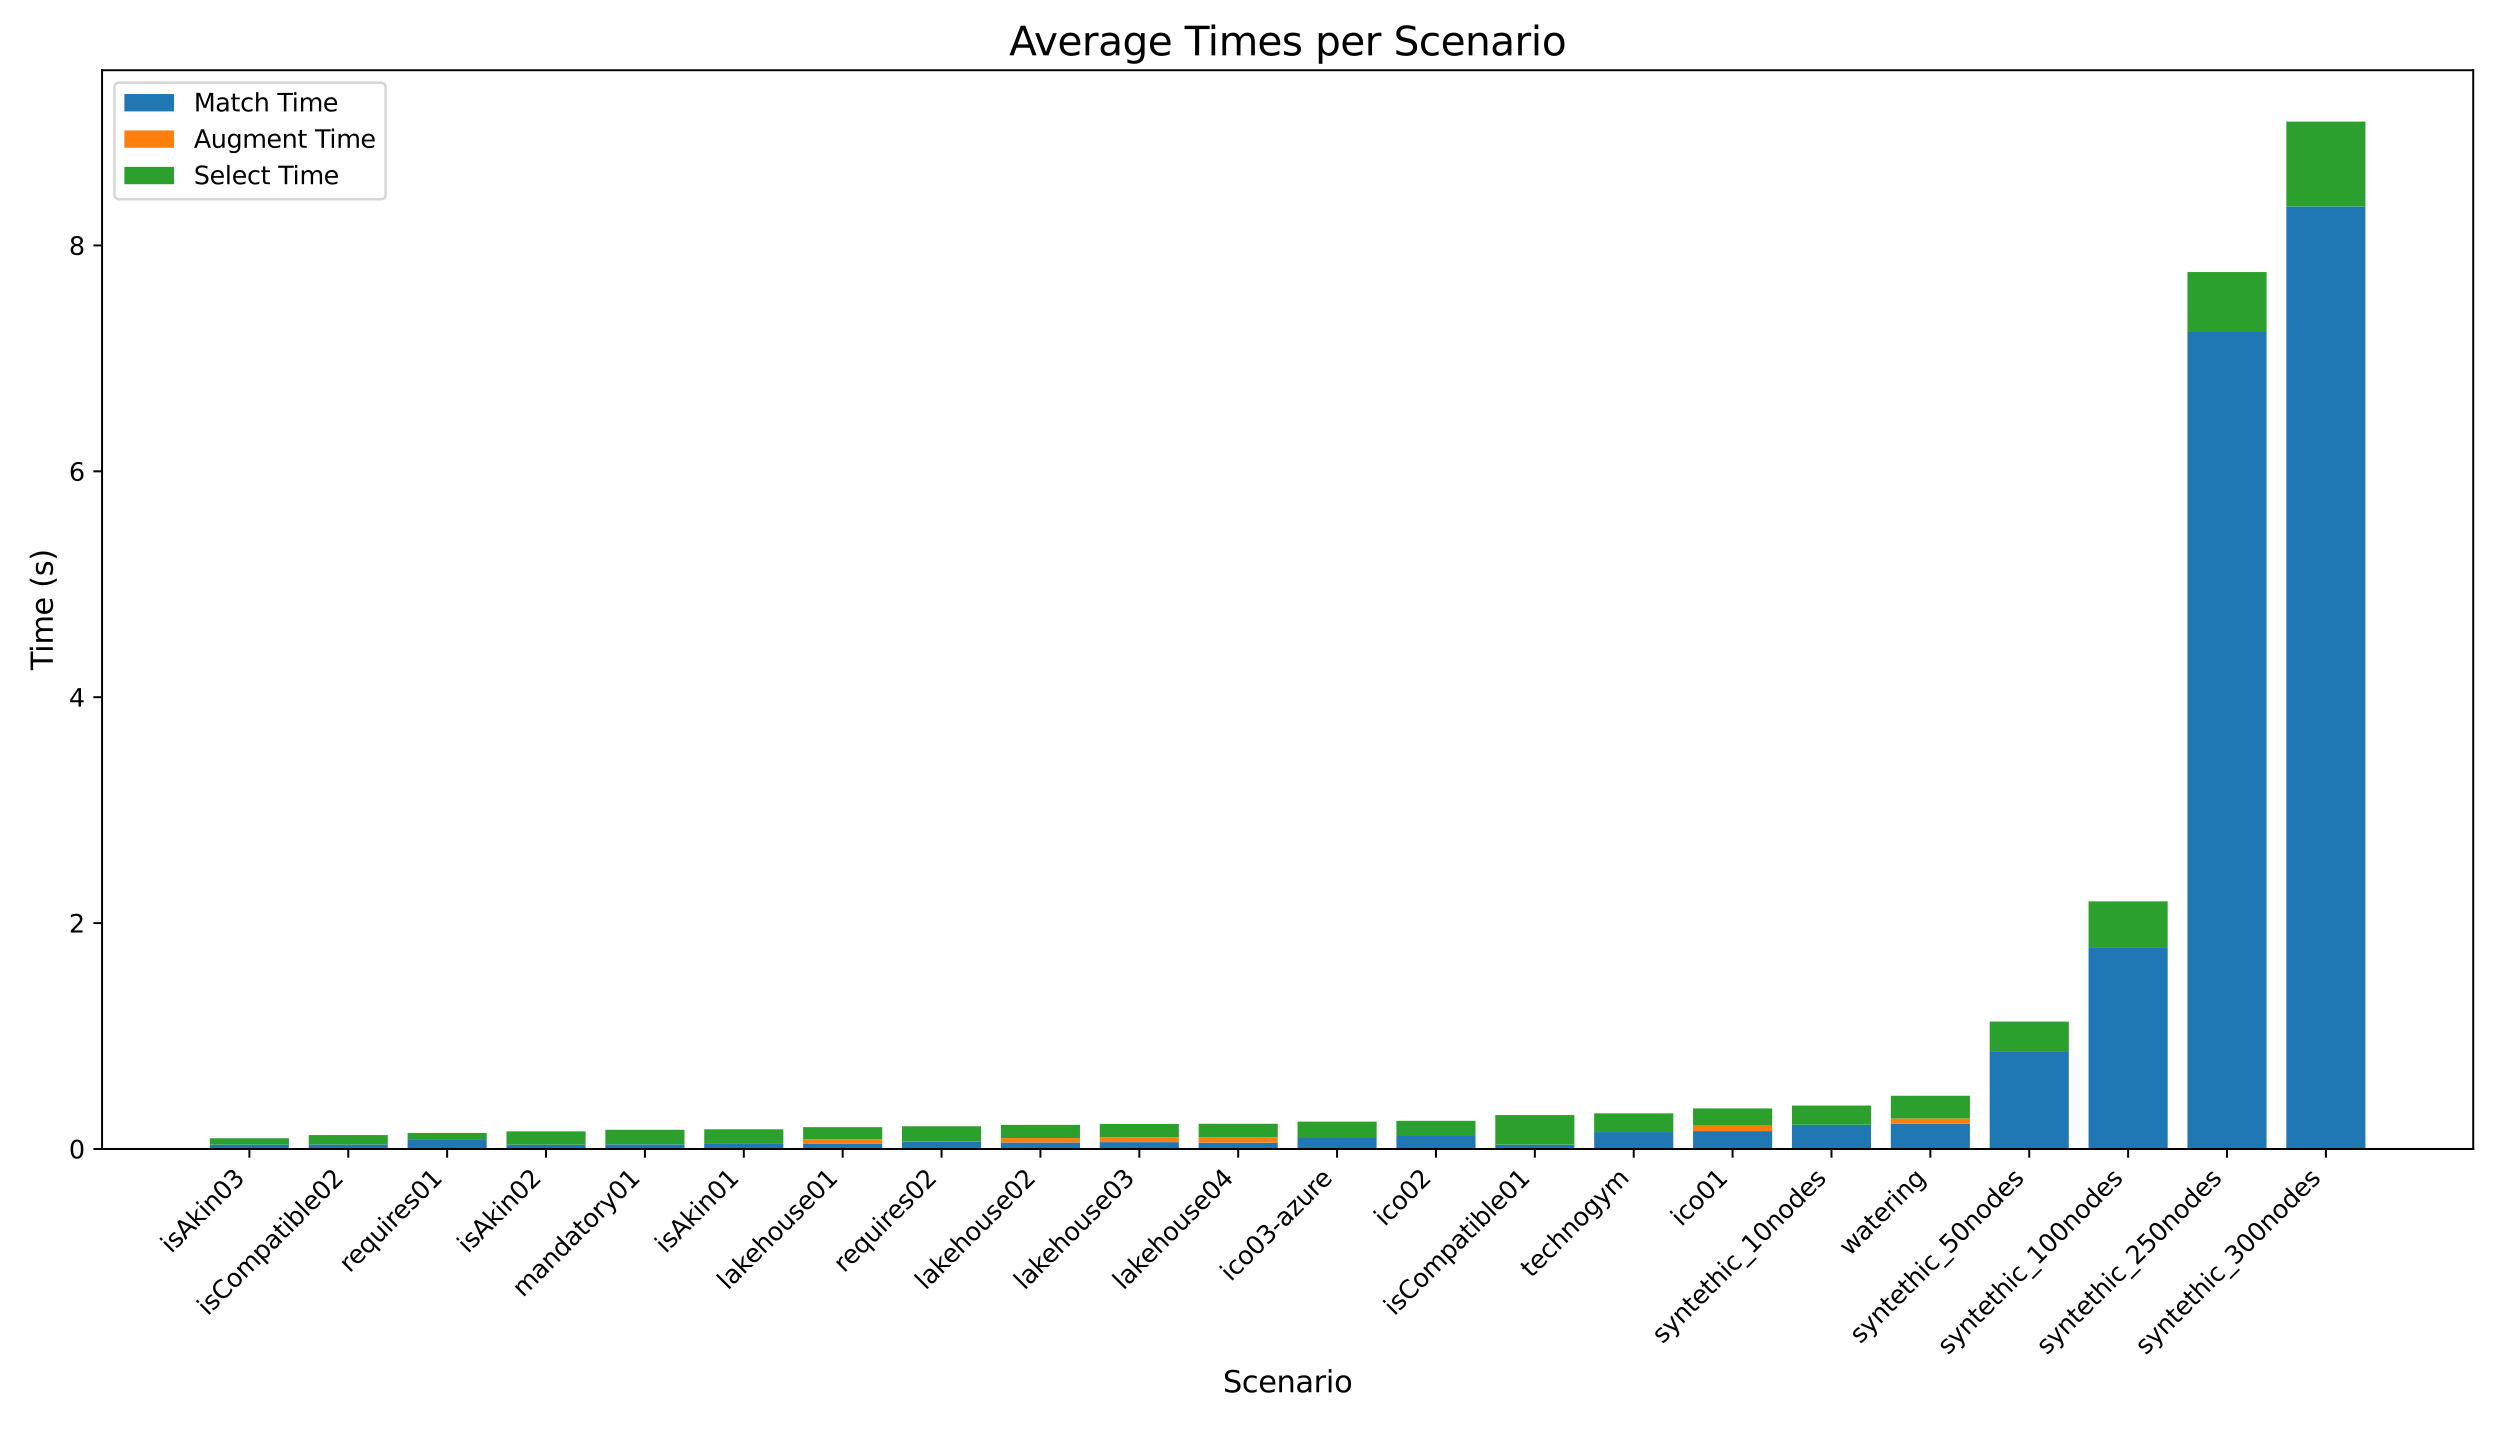 <?xml version="1.0" encoding="utf-8" standalone="no"?>
<!DOCTYPE svg PUBLIC "-//W3C//DTD SVG 1.1//EN"
  "http://www.w3.org/Graphics/SVG/1.1/DTD/svg11.dtd">
<svg xmlns:xlink="http://www.w3.org/1999/xlink" width="1008pt" height="576pt" viewBox="0 0 1008 576" xmlns="http://www.w3.org/2000/svg" version="1.1">
 <defs>
  <style type="text/css">*{stroke-linejoin: round; stroke-linecap: butt}</style>
 </defs>
 <g id="figure_1">
  <g id="patch_1">
   <path d="M 0 576 
L 1008 576 
L 1008 0 
L 0 0 
z
" style="fill: #ffffff"/>
  </g>
  <g id="axes_1">
   <g id="patch_2">
    <path d="M 41.15 463.274 
L 997.2 463.274 
L 997.2 28.32 
L 41.15 28.32 
z
" style="fill: #ffffff"/>
   </g>
   <g id="patch_3">
    <path d="M 84.607 463.274 
L 116.502 463.274 
L 116.502 461.455 
L 84.607 461.455 
z
" clip-path="url(#p532cb487d0)" style="fill: #1f77b4"/>
   </g>
   <g id="patch_4">
    <path d="M 124.475 463.274 
L 156.37 463.274 
L 156.37 461.429 
L 124.475 461.429 
z
" clip-path="url(#p532cb487d0)" style="fill: #1f77b4"/>
   </g>
   <g id="patch_5">
    <path d="M 164.344 463.274 
L 196.239 463.274 
L 196.239 459.294 
L 164.344 459.294 
z
" clip-path="url(#p532cb487d0)" style="fill: #1f77b4"/>
   </g>
   <g id="patch_6">
    <path d="M 204.213 463.274 
L 236.108 463.274 
L 236.108 461.529 
L 204.213 461.529 
z
" clip-path="url(#p532cb487d0)" style="fill: #1f77b4"/>
   </g>
   <g id="patch_7">
    <path d="M 244.081 463.274 
L 275.976 463.274 
L 275.976 461.383 
L 244.081 461.383 
z
" clip-path="url(#p532cb487d0)" style="fill: #1f77b4"/>
   </g>
   <g id="patch_8">
    <path d="M 283.95 463.274 
L 315.845 463.274 
L 315.845 461.223 
L 283.95 461.223 
z
" clip-path="url(#p532cb487d0)" style="fill: #1f77b4"/>
   </g>
   <g id="patch_9">
    <path d="M 323.819 463.274 
L 355.714 463.274 
L 355.714 461.218 
L 323.819 461.218 
z
" clip-path="url(#p532cb487d0)" style="fill: #1f77b4"/>
   </g>
   <g id="patch_10">
    <path d="M 363.687 463.274 
L 395.582 463.274 
L 395.582 460.219 
L 363.687 460.219 
z
" clip-path="url(#p532cb487d0)" style="fill: #1f77b4"/>
   </g>
   <g id="patch_11">
    <path d="M 403.556 463.274 
L 435.451 463.274 
L 435.451 460.644 
L 403.556 460.644 
z
" clip-path="url(#p532cb487d0)" style="fill: #1f77b4"/>
   </g>
   <g id="patch_12">
    <path d="M 443.425 463.274 
L 475.319 463.274 
L 475.319 460.506 
L 443.425 460.506 
z
" clip-path="url(#p532cb487d0)" style="fill: #1f77b4"/>
   </g>
   <g id="patch_13">
    <path d="M 483.293 463.274 
L 515.188 463.274 
L 515.188 460.694 
L 483.293 460.694 
z
" clip-path="url(#p532cb487d0)" style="fill: #1f77b4"/>
   </g>
   <g id="patch_14">
    <path d="M 523.162 463.274 
L 555.057 463.274 
L 555.057 458.851 
L 523.162 458.851 
z
" clip-path="url(#p532cb487d0)" style="fill: #1f77b4"/>
   </g>
   <g id="patch_15">
    <path d="M 563.031 463.274 
L 594.925 463.274 
L 594.925 457.67 
L 563.031 457.67 
z
" clip-path="url(#p532cb487d0)" style="fill: #1f77b4"/>
   </g>
   <g id="patch_16">
    <path d="M 602.899 463.274 
L 634.794 463.274 
L 634.794 461.508 
L 602.899 461.508 
z
" clip-path="url(#p532cb487d0)" style="fill: #1f77b4"/>
   </g>
   <g id="patch_17">
    <path d="M 642.768 463.274 
L 674.663 463.274 
L 674.663 456.454 
L 642.768 456.454 
z
" clip-path="url(#p532cb487d0)" style="fill: #1f77b4"/>
   </g>
   <g id="patch_18">
    <path d="M 682.636 463.274 
L 714.531 463.274 
L 714.531 456.058 
L 682.636 456.058 
z
" clip-path="url(#p532cb487d0)" style="fill: #1f77b4"/>
   </g>
   <g id="patch_19">
    <path d="M 722.505 463.274 
L 754.4 463.274 
L 754.4 453.478 
L 722.505 453.478 
z
" clip-path="url(#p532cb487d0)" style="fill: #1f77b4"/>
   </g>
   <g id="patch_20">
    <path d="M 762.374 463.274 
L 794.269 463.274 
L 794.269 453.134 
L 762.374 453.134 
z
" clip-path="url(#p532cb487d0)" style="fill: #1f77b4"/>
   </g>
   <g id="patch_21">
    <path d="M 802.242 463.274 
L 834.137 463.274 
L 834.137 423.828 
L 802.242 423.828 
z
" clip-path="url(#p532cb487d0)" style="fill: #1f77b4"/>
   </g>
   <g id="patch_22">
    <path d="M 842.111 463.274 
L 874.006 463.274 
L 874.006 381.876 
L 842.111 381.876 
z
" clip-path="url(#p532cb487d0)" style="fill: #1f77b4"/>
   </g>
   <g id="patch_23">
    <path d="M 881.98 463.274 
L 913.875 463.274 
L 913.875 133.862 
L 881.98 133.862 
z
" clip-path="url(#p532cb487d0)" style="fill: #1f77b4"/>
   </g>
   <g id="patch_24">
    <path d="M 921.848 463.274 
L 953.743 463.274 
L 953.743 83.223 
L 921.848 83.223 
z
" clip-path="url(#p532cb487d0)" style="fill: #1f77b4"/>
   </g>
   <g id="patch_25">
    <path d="M 84.607 461.455 
L 116.502 461.455 
L 116.502 461.454 
L 84.607 461.454 
z
" clip-path="url(#p532cb487d0)" style="fill: #ff7f0e"/>
   </g>
   <g id="patch_26">
    <path d="M 124.475 461.429 
L 156.37 461.429 
L 156.37 461.428 
L 124.475 461.428 
z
" clip-path="url(#p532cb487d0)" style="fill: #ff7f0e"/>
   </g>
   <g id="patch_27">
    <path d="M 164.344 459.294 
L 196.239 459.294 
L 196.239 459.292 
L 164.344 459.292 
z
" clip-path="url(#p532cb487d0)" style="fill: #ff7f0e"/>
   </g>
   <g id="patch_28">
    <path d="M 204.213 461.529 
L 236.108 461.529 
L 236.108 461.527 
L 204.213 461.527 
z
" clip-path="url(#p532cb487d0)" style="fill: #ff7f0e"/>
   </g>
   <g id="patch_29">
    <path d="M 244.081 461.383 
L 275.976 461.383 
L 275.976 461.382 
L 244.081 461.382 
z
" clip-path="url(#p532cb487d0)" style="fill: #ff7f0e"/>
   </g>
   <g id="patch_30">
    <path d="M 283.95 461.223 
L 315.845 461.223 
L 315.845 461.221 
L 283.95 461.221 
z
" clip-path="url(#p532cb487d0)" style="fill: #ff7f0e"/>
   </g>
   <g id="patch_31">
    <path d="M 323.819 461.218 
L 355.714 461.218 
L 355.714 459.387 
L 323.819 459.387 
z
" clip-path="url(#p532cb487d0)" style="fill: #ff7f0e"/>
   </g>
   <g id="patch_32">
    <path d="M 363.687 460.219 
L 395.582 460.219 
L 395.582 460.218 
L 363.687 460.218 
z
" clip-path="url(#p532cb487d0)" style="fill: #ff7f0e"/>
   </g>
   <g id="patch_33">
    <path d="M 403.556 460.644 
L 435.451 460.644 
L 435.451 458.873 
L 403.556 458.873 
z
" clip-path="url(#p532cb487d0)" style="fill: #ff7f0e"/>
   </g>
   <g id="patch_34">
    <path d="M 443.425 460.506 
L 475.319 460.506 
L 475.319 458.63 
L 443.425 458.63 
z
" clip-path="url(#p532cb487d0)" style="fill: #ff7f0e"/>
   </g>
   <g id="patch_35">
    <path d="M 483.293 460.694 
L 515.188 460.694 
L 515.188 458.565 
L 483.293 458.565 
z
" clip-path="url(#p532cb487d0)" style="fill: #ff7f0e"/>
   </g>
   <g id="patch_36">
    <path d="M 523.162 458.851 
L 555.057 458.851 
L 555.057 458.85 
L 523.162 458.85 
z
" clip-path="url(#p532cb487d0)" style="fill: #ff7f0e"/>
   </g>
   <g id="patch_37">
    <path d="M 563.031 457.67 
L 594.925 457.67 
L 594.925 457.669 
L 563.031 457.669 
z
" clip-path="url(#p532cb487d0)" style="fill: #ff7f0e"/>
   </g>
   <g id="patch_38">
    <path d="M 602.899 461.508 
L 634.794 461.508 
L 634.794 461.506 
L 602.899 461.506 
z
" clip-path="url(#p532cb487d0)" style="fill: #ff7f0e"/>
   </g>
   <g id="patch_39">
    <path d="M 642.768 456.454 
L 674.663 456.454 
L 674.663 456.452 
L 642.768 456.452 
z
" clip-path="url(#p532cb487d0)" style="fill: #ff7f0e"/>
   </g>
   <g id="patch_40">
    <path d="M 682.636 456.058 
L 714.531 456.058 
L 714.531 453.882 
L 682.636 453.882 
z
" clip-path="url(#p532cb487d0)" style="fill: #ff7f0e"/>
   </g>
   <g id="patch_41">
    <path d="M 722.505 453.478 
L 754.4 453.478 
L 754.4 453.475 
L 722.505 453.475 
z
" clip-path="url(#p532cb487d0)" style="fill: #ff7f0e"/>
   </g>
   <g id="patch_42">
    <path d="M 762.374 453.134 
L 794.269 453.134 
L 794.269 451.003 
L 762.374 451.003 
z
" clip-path="url(#p532cb487d0)" style="fill: #ff7f0e"/>
   </g>
   <g id="patch_43">
    <path d="M 802.242 423.828 
L 834.137 423.828 
L 834.137 423.826 
L 802.242 423.826 
z
" clip-path="url(#p532cb487d0)" style="fill: #ff7f0e"/>
   </g>
   <g id="patch_44">
    <path d="M 842.111 381.876 
L 874.006 381.876 
L 874.006 381.874 
L 842.111 381.874 
z
" clip-path="url(#p532cb487d0)" style="fill: #ff7f0e"/>
   </g>
   <g id="patch_45">
    <path d="M 881.98 133.862 
L 913.875 133.862 
L 913.875 133.86 
L 881.98 133.86 
z
" clip-path="url(#p532cb487d0)" style="fill: #ff7f0e"/>
   </g>
   <g id="patch_46">
    <path d="M 921.848 83.223 
L 953.743 83.223 
L 953.743 83.221 
L 921.848 83.221 
z
" clip-path="url(#p532cb487d0)" style="fill: #ff7f0e"/>
   </g>
   <g id="patch_47">
    <path d="M 84.607 461.454 
L 116.502 461.454 
L 116.502 458.943 
L 84.607 458.943 
z
" clip-path="url(#p532cb487d0)" style="fill: #2ca02c"/>
   </g>
   <g id="patch_48">
    <path d="M 124.475 461.428 
L 156.37 461.428 
L 156.37 457.663 
L 124.475 457.663 
z
" clip-path="url(#p532cb487d0)" style="fill: #2ca02c"/>
   </g>
   <g id="patch_49">
    <path d="M 164.344 459.292 
L 196.239 459.292 
L 196.239 456.808 
L 164.344 456.808 
z
" clip-path="url(#p532cb487d0)" style="fill: #2ca02c"/>
   </g>
   <g id="patch_50">
    <path d="M 204.213 461.527 
L 236.108 461.527 
L 236.108 456.158 
L 204.213 456.158 
z
" clip-path="url(#p532cb487d0)" style="fill: #2ca02c"/>
   </g>
   <g id="patch_51">
    <path d="M 244.081 461.382 
L 275.976 461.382 
L 275.976 455.528 
L 244.081 455.528 
z
" clip-path="url(#p532cb487d0)" style="fill: #2ca02c"/>
   </g>
   <g id="patch_52">
    <path d="M 283.95 461.221 
L 315.845 461.221 
L 315.845 455.329 
L 283.95 455.329 
z
" clip-path="url(#p532cb487d0)" style="fill: #2ca02c"/>
   </g>
   <g id="patch_53">
    <path d="M 323.819 459.387 
L 355.714 459.387 
L 355.714 454.462 
L 323.819 454.462 
z
" clip-path="url(#p532cb487d0)" style="fill: #2ca02c"/>
   </g>
   <g id="patch_54">
    <path d="M 363.687 460.218 
L 395.582 460.218 
L 395.582 454.108 
L 363.687 454.108 
z
" clip-path="url(#p532cb487d0)" style="fill: #2ca02c"/>
   </g>
   <g id="patch_55">
    <path d="M 403.556 458.873 
L 435.451 458.873 
L 435.451 453.548 
L 403.556 453.548 
z
" clip-path="url(#p532cb487d0)" style="fill: #2ca02c"/>
   </g>
   <g id="patch_56">
    <path d="M 443.425 458.63 
L 475.319 458.63 
L 475.319 453.172 
L 443.425 453.172 
z
" clip-path="url(#p532cb487d0)" style="fill: #2ca02c"/>
   </g>
   <g id="patch_57">
    <path d="M 483.293 458.565 
L 515.188 458.565 
L 515.188 453.102 
L 483.293 453.102 
z
" clip-path="url(#p532cb487d0)" style="fill: #2ca02c"/>
   </g>
   <g id="patch_58">
    <path d="M 523.162 458.85 
L 555.057 458.85 
L 555.057 452.241 
L 523.162 452.241 
z
" clip-path="url(#p532cb487d0)" style="fill: #2ca02c"/>
   </g>
   <g id="patch_59">
    <path d="M 563.031 457.669 
L 594.925 457.669 
L 594.925 451.911 
L 563.031 451.911 
z
" clip-path="url(#p532cb487d0)" style="fill: #2ca02c"/>
   </g>
   <g id="patch_60">
    <path d="M 602.899 461.506 
L 634.794 461.506 
L 634.794 449.597 
L 602.899 449.597 
z
" clip-path="url(#p532cb487d0)" style="fill: #2ca02c"/>
   </g>
   <g id="patch_61">
    <path d="M 642.768 456.452 
L 674.663 456.452 
L 674.663 448.901 
L 642.768 448.901 
z
" clip-path="url(#p532cb487d0)" style="fill: #2ca02c"/>
   </g>
   <g id="patch_62">
    <path d="M 682.636 453.882 
L 714.531 453.882 
L 714.531 446.907 
L 682.636 446.907 
z
" clip-path="url(#p532cb487d0)" style="fill: #2ca02c"/>
   </g>
   <g id="patch_63">
    <path d="M 722.505 453.475 
L 754.4 453.475 
L 754.4 445.752 
L 722.505 445.752 
z
" clip-path="url(#p532cb487d0)" style="fill: #2ca02c"/>
   </g>
   <g id="patch_64">
    <path d="M 762.374 451.003 
L 794.269 451.003 
L 794.269 441.816 
L 762.374 441.816 
z
" clip-path="url(#p532cb487d0)" style="fill: #2ca02c"/>
   </g>
   <g id="patch_65">
    <path d="M 802.242 423.826 
L 834.137 423.826 
L 834.137 411.899 
L 802.242 411.899 
z
" clip-path="url(#p532cb487d0)" style="fill: #2ca02c"/>
   </g>
   <g id="patch_66">
    <path d="M 842.111 381.874 
L 874.006 381.874 
L 874.006 363.431 
L 842.111 363.431 
z
" clip-path="url(#p532cb487d0)" style="fill: #2ca02c"/>
   </g>
   <g id="patch_67">
    <path d="M 881.98 133.86 
L 913.875 133.86 
L 913.875 109.689 
L 881.98 109.689 
z
" clip-path="url(#p532cb487d0)" style="fill: #2ca02c"/>
   </g>
   <g id="patch_68">
    <path d="M 921.848 83.221 
L 953.743 83.221 
L 953.743 49.032 
L 921.848 49.032 
z
" clip-path="url(#p532cb487d0)" style="fill: #2ca02c"/>
   </g>
   <g id="matplotlib.axis_1">
    <g id="xtick_1">
     <g id="line2d_1">
      <defs>
       <path id="mc6cb0b204f" d="M 0 0 
L 0 3.5 
" style="stroke: #000000; stroke-width: 0.8"/>
      </defs>
      <g>
       <use xlink:href="#mc6cb0b204f" x="100.554" y="463.274" style="stroke: #000000; stroke-width: 0.8"/>
      </g>
     </g>
     <g id="text_1">
      <!-- isAkin03 -->
      <g transform="translate(69.06 505.67) rotate(-45) scale(0.1 -0.1)">
       <defs>
        <path id="DejaVuSans-69" d="M 603 3500 
L 1178 3500 
L 1178 0 
L 603 0 
L 603 3500 
z
M 603 4863 
L 1178 4863 
L 1178 4134 
L 603 4134 
L 603 4863 
z
" transform="scale(0.016)"/>
        <path id="DejaVuSans-73" d="M 2834 3397 
L 2834 2853 
Q 2591 2978 2328 3040 
Q 2066 3103 1784 3103 
Q 1356 3103 1142 2972 
Q 928 2841 928 2578 
Q 928 2378 1081 2264 
Q 1234 2150 1697 2047 
L 1894 2003 
Q 2506 1872 2764 1633 
Q 3022 1394 3022 966 
Q 3022 478 2636 193 
Q 2250 -91 1575 -91 
Q 1294 -91 989 -36 
Q 684 19 347 128 
L 347 722 
Q 666 556 975 473 
Q 1284 391 1588 391 
Q 1994 391 2212 530 
Q 2431 669 2431 922 
Q 2431 1156 2273 1281 
Q 2116 1406 1581 1522 
L 1381 1569 
Q 847 1681 609 1914 
Q 372 2147 372 2553 
Q 372 3047 722 3315 
Q 1072 3584 1716 3584 
Q 2034 3584 2315 3537 
Q 2597 3491 2834 3397 
z
" transform="scale(0.016)"/>
        <path id="DejaVuSans-41" d="M 2188 4044 
L 1331 1722 
L 3047 1722 
L 2188 4044 
z
M 1831 4666 
L 2547 4666 
L 4325 0 
L 3669 0 
L 3244 1197 
L 1141 1197 
L 716 0 
L 50 0 
L 1831 4666 
z
" transform="scale(0.016)"/>
        <path id="DejaVuSans-6b" d="M 581 4863 
L 1159 4863 
L 1159 1991 
L 2875 3500 
L 3609 3500 
L 1753 1863 
L 3688 0 
L 2938 0 
L 1159 1709 
L 1159 0 
L 581 0 
L 581 4863 
z
" transform="scale(0.016)"/>
        <path id="DejaVuSans-6e" d="M 3513 2113 
L 3513 0 
L 2938 0 
L 2938 2094 
Q 2938 2591 2744 2837 
Q 2550 3084 2163 3084 
Q 1697 3084 1428 2787 
Q 1159 2491 1159 1978 
L 1159 0 
L 581 0 
L 581 3500 
L 1159 3500 
L 1159 2956 
Q 1366 3272 1645 3428 
Q 1925 3584 2291 3584 
Q 2894 3584 3203 3211 
Q 3513 2838 3513 2113 
z
" transform="scale(0.016)"/>
        <path id="DejaVuSans-30" d="M 2034 4250 
Q 1547 4250 1301 3770 
Q 1056 3291 1056 2328 
Q 1056 1369 1301 889 
Q 1547 409 2034 409 
Q 2525 409 2770 889 
Q 3016 1369 3016 2328 
Q 3016 3291 2770 3770 
Q 2525 4250 2034 4250 
z
M 2034 4750 
Q 2819 4750 3233 4129 
Q 3647 3509 3647 2328 
Q 3647 1150 3233 529 
Q 2819 -91 2034 -91 
Q 1250 -91 836 529 
Q 422 1150 422 2328 
Q 422 3509 836 4129 
Q 1250 4750 2034 4750 
z
" transform="scale(0.016)"/>
        <path id="DejaVuSans-33" d="M 2597 2516 
Q 3050 2419 3304 2112 
Q 3559 1806 3559 1356 
Q 3559 666 3084 287 
Q 2609 -91 1734 -91 
Q 1441 -91 1130 -33 
Q 819 25 488 141 
L 488 750 
Q 750 597 1062 519 
Q 1375 441 1716 441 
Q 2309 441 2620 675 
Q 2931 909 2931 1356 
Q 2931 1769 2642 2001 
Q 2353 2234 1838 2234 
L 1294 2234 
L 1294 2753 
L 1863 2753 
Q 2328 2753 2575 2939 
Q 2822 3125 2822 3475 
Q 2822 3834 2567 4026 
Q 2313 4219 1838 4219 
Q 1578 4219 1281 4162 
Q 984 4106 628 3988 
L 628 4550 
Q 988 4650 1302 4700 
Q 1616 4750 1894 4750 
Q 2613 4750 3031 4423 
Q 3450 4097 3450 3541 
Q 3450 3153 3228 2886 
Q 3006 2619 2597 2516 
z
" transform="scale(0.016)"/>
       </defs>
       <use xlink:href="#DejaVuSans-69"/>
       <use xlink:href="#DejaVuSans-73" x="27.783"/>
       <use xlink:href="#DejaVuSans-41" x="79.883"/>
       <use xlink:href="#DejaVuSans-6b" x="148.291"/>
       <use xlink:href="#DejaVuSans-69" x="206.201"/>
       <use xlink:href="#DejaVuSans-6e" x="233.984"/>
       <use xlink:href="#DejaVuSans-30" x="297.363"/>
       <use xlink:href="#DejaVuSans-33" x="360.986"/>
      </g>
     </g>
    </g>
    <g id="xtick_2">
     <g id="line2d_2">
      <g>
       <use xlink:href="#mc6cb0b204f" x="140.423" y="463.274" style="stroke: #000000; stroke-width: 0.8"/>
      </g>
     </g>
     <g id="text_2">
      <!-- isCompatible02 -->
      <g transform="translate(83.791 530.807) rotate(-45) scale(0.1 -0.1)">
       <defs>
        <path id="DejaVuSans-43" d="M 4122 4306 
L 4122 3641 
Q 3803 3938 3442 4084 
Q 3081 4231 2675 4231 
Q 1875 4231 1450 3742 
Q 1025 3253 1025 2328 
Q 1025 1406 1450 917 
Q 1875 428 2675 428 
Q 3081 428 3442 575 
Q 3803 722 4122 1019 
L 4122 359 
Q 3791 134 3420 21 
Q 3050 -91 2638 -91 
Q 1578 -91 968 557 
Q 359 1206 359 2328 
Q 359 3453 968 4101 
Q 1578 4750 2638 4750 
Q 3056 4750 3426 4639 
Q 3797 4528 4122 4306 
z
" transform="scale(0.016)"/>
        <path id="DejaVuSans-6f" d="M 1959 3097 
Q 1497 3097 1228 2736 
Q 959 2375 959 1747 
Q 959 1119 1226 758 
Q 1494 397 1959 397 
Q 2419 397 2687 759 
Q 2956 1122 2956 1747 
Q 2956 2369 2687 2733 
Q 2419 3097 1959 3097 
z
M 1959 3584 
Q 2709 3584 3137 3096 
Q 3566 2609 3566 1747 
Q 3566 888 3137 398 
Q 2709 -91 1959 -91 
Q 1206 -91 779 398 
Q 353 888 353 1747 
Q 353 2609 779 3096 
Q 1206 3584 1959 3584 
z
" transform="scale(0.016)"/>
        <path id="DejaVuSans-6d" d="M 3328 2828 
Q 3544 3216 3844 3400 
Q 4144 3584 4550 3584 
Q 5097 3584 5394 3201 
Q 5691 2819 5691 2113 
L 5691 0 
L 5113 0 
L 5113 2094 
Q 5113 2597 4934 2840 
Q 4756 3084 4391 3084 
Q 3944 3084 3684 2787 
Q 3425 2491 3425 1978 
L 3425 0 
L 2847 0 
L 2847 2094 
Q 2847 2600 2669 2842 
Q 2491 3084 2119 3084 
Q 1678 3084 1418 2786 
Q 1159 2488 1159 1978 
L 1159 0 
L 581 0 
L 581 3500 
L 1159 3500 
L 1159 2956 
Q 1356 3278 1631 3431 
Q 1906 3584 2284 3584 
Q 2666 3584 2933 3390 
Q 3200 3197 3328 2828 
z
" transform="scale(0.016)"/>
        <path id="DejaVuSans-70" d="M 1159 525 
L 1159 -1331 
L 581 -1331 
L 581 3500 
L 1159 3500 
L 1159 2969 
Q 1341 3281 1617 3432 
Q 1894 3584 2278 3584 
Q 2916 3584 3314 3078 
Q 3713 2572 3713 1747 
Q 3713 922 3314 415 
Q 2916 -91 2278 -91 
Q 1894 -91 1617 61 
Q 1341 213 1159 525 
z
M 3116 1747 
Q 3116 2381 2855 2742 
Q 2594 3103 2138 3103 
Q 1681 3103 1420 2742 
Q 1159 2381 1159 1747 
Q 1159 1113 1420 752 
Q 1681 391 2138 391 
Q 2594 391 2855 752 
Q 3116 1113 3116 1747 
z
" transform="scale(0.016)"/>
        <path id="DejaVuSans-61" d="M 2194 1759 
Q 1497 1759 1228 1600 
Q 959 1441 959 1056 
Q 959 750 1161 570 
Q 1363 391 1709 391 
Q 2188 391 2477 730 
Q 2766 1069 2766 1631 
L 2766 1759 
L 2194 1759 
z
M 3341 1997 
L 3341 0 
L 2766 0 
L 2766 531 
Q 2569 213 2275 61 
Q 1981 -91 1556 -91 
Q 1019 -91 701 211 
Q 384 513 384 1019 
Q 384 1609 779 1909 
Q 1175 2209 1959 2209 
L 2766 2209 
L 2766 2266 
Q 2766 2663 2505 2880 
Q 2244 3097 1772 3097 
Q 1472 3097 1187 3025 
Q 903 2953 641 2809 
L 641 3341 
Q 956 3463 1253 3523 
Q 1550 3584 1831 3584 
Q 2591 3584 2966 3190 
Q 3341 2797 3341 1997 
z
" transform="scale(0.016)"/>
        <path id="DejaVuSans-74" d="M 1172 4494 
L 1172 3500 
L 2356 3500 
L 2356 3053 
L 1172 3053 
L 1172 1153 
Q 1172 725 1289 603 
Q 1406 481 1766 481 
L 2356 481 
L 2356 0 
L 1766 0 
Q 1100 0 847 248 
Q 594 497 594 1153 
L 594 3053 
L 172 3053 
L 172 3500 
L 594 3500 
L 594 4494 
L 1172 4494 
z
" transform="scale(0.016)"/>
        <path id="DejaVuSans-62" d="M 3116 1747 
Q 3116 2381 2855 2742 
Q 2594 3103 2138 3103 
Q 1681 3103 1420 2742 
Q 1159 2381 1159 1747 
Q 1159 1113 1420 752 
Q 1681 391 2138 391 
Q 2594 391 2855 752 
Q 3116 1113 3116 1747 
z
M 1159 2969 
Q 1341 3281 1617 3432 
Q 1894 3584 2278 3584 
Q 2916 3584 3314 3078 
Q 3713 2572 3713 1747 
Q 3713 922 3314 415 
Q 2916 -91 2278 -91 
Q 1894 -91 1617 61 
Q 1341 213 1159 525 
L 1159 0 
L 581 0 
L 581 4863 
L 1159 4863 
L 1159 2969 
z
" transform="scale(0.016)"/>
        <path id="DejaVuSans-6c" d="M 603 4863 
L 1178 4863 
L 1178 0 
L 603 0 
L 603 4863 
z
" transform="scale(0.016)"/>
        <path id="DejaVuSans-65" d="M 3597 1894 
L 3597 1613 
L 953 1613 
Q 991 1019 1311 708 
Q 1631 397 2203 397 
Q 2534 397 2845 478 
Q 3156 559 3463 722 
L 3463 178 
Q 3153 47 2828 -22 
Q 2503 -91 2169 -91 
Q 1331 -91 842 396 
Q 353 884 353 1716 
Q 353 2575 817 3079 
Q 1281 3584 2069 3584 
Q 2775 3584 3186 3129 
Q 3597 2675 3597 1894 
z
M 3022 2063 
Q 3016 2534 2758 2815 
Q 2500 3097 2075 3097 
Q 1594 3097 1305 2825 
Q 1016 2553 972 2059 
L 3022 2063 
z
" transform="scale(0.016)"/>
        <path id="DejaVuSans-32" d="M 1228 531 
L 3431 531 
L 3431 0 
L 469 0 
L 469 531 
Q 828 903 1448 1529 
Q 2069 2156 2228 2338 
Q 2531 2678 2651 2914 
Q 2772 3150 2772 3378 
Q 2772 3750 2511 3984 
Q 2250 4219 1831 4219 
Q 1534 4219 1204 4116 
Q 875 4013 500 3803 
L 500 4441 
Q 881 4594 1212 4672 
Q 1544 4750 1819 4750 
Q 2544 4750 2975 4387 
Q 3406 4025 3406 3419 
Q 3406 3131 3298 2873 
Q 3191 2616 2906 2266 
Q 2828 2175 2409 1742 
Q 1991 1309 1228 531 
z
" transform="scale(0.016)"/>
       </defs>
       <use xlink:href="#DejaVuSans-69"/>
       <use xlink:href="#DejaVuSans-73" x="27.783"/>
       <use xlink:href="#DejaVuSans-43" x="79.883"/>
       <use xlink:href="#DejaVuSans-6f" x="149.707"/>
       <use xlink:href="#DejaVuSans-6d" x="210.889"/>
       <use xlink:href="#DejaVuSans-70" x="308.301"/>
       <use xlink:href="#DejaVuSans-61" x="371.777"/>
       <use xlink:href="#DejaVuSans-74" x="433.057"/>
       <use xlink:href="#DejaVuSans-69" x="472.266"/>
       <use xlink:href="#DejaVuSans-62" x="500.049"/>
       <use xlink:href="#DejaVuSans-6c" x="563.525"/>
       <use xlink:href="#DejaVuSans-65" x="591.309"/>
       <use xlink:href="#DejaVuSans-30" x="652.832"/>
       <use xlink:href="#DejaVuSans-32" x="716.455"/>
      </g>
     </g>
    </g>
    <g id="xtick_3">
     <g id="line2d_3">
      <g>
       <use xlink:href="#mc6cb0b204f" x="180.292" y="463.274" style="stroke: #000000; stroke-width: 0.8"/>
      </g>
     </g>
     <g id="text_3">
      <!-- requires01 -->
      <g transform="translate(141.007 513.46) rotate(-45) scale(0.1 -0.1)">
       <defs>
        <path id="DejaVuSans-72" d="M 2631 2963 
Q 2534 3019 2420 3045 
Q 2306 3072 2169 3072 
Q 1681 3072 1420 2755 
Q 1159 2438 1159 1844 
L 1159 0 
L 581 0 
L 581 3500 
L 1159 3500 
L 1159 2956 
Q 1341 3275 1631 3429 
Q 1922 3584 2338 3584 
Q 2397 3584 2469 3576 
Q 2541 3569 2628 3553 
L 2631 2963 
z
" transform="scale(0.016)"/>
        <path id="DejaVuSans-71" d="M 947 1747 
Q 947 1113 1208 752 
Q 1469 391 1925 391 
Q 2381 391 2643 752 
Q 2906 1113 2906 1747 
Q 2906 2381 2643 2742 
Q 2381 3103 1925 3103 
Q 1469 3103 1208 2742 
Q 947 2381 947 1747 
z
M 2906 525 
Q 2725 213 2448 61 
Q 2172 -91 1784 -91 
Q 1150 -91 751 415 
Q 353 922 353 1747 
Q 353 2572 751 3078 
Q 1150 3584 1784 3584 
Q 2172 3584 2448 3432 
Q 2725 3281 2906 2969 
L 2906 3500 
L 3481 3500 
L 3481 -1331 
L 2906 -1331 
L 2906 525 
z
" transform="scale(0.016)"/>
        <path id="DejaVuSans-75" d="M 544 1381 
L 544 3500 
L 1119 3500 
L 1119 1403 
Q 1119 906 1312 657 
Q 1506 409 1894 409 
Q 2359 409 2629 706 
Q 2900 1003 2900 1516 
L 2900 3500 
L 3475 3500 
L 3475 0 
L 2900 0 
L 2900 538 
Q 2691 219 2414 64 
Q 2138 -91 1772 -91 
Q 1169 -91 856 284 
Q 544 659 544 1381 
z
M 1991 3584 
L 1991 3584 
z
" transform="scale(0.016)"/>
        <path id="DejaVuSans-31" d="M 794 531 
L 1825 531 
L 1825 4091 
L 703 3866 
L 703 4441 
L 1819 4666 
L 2450 4666 
L 2450 531 
L 3481 531 
L 3481 0 
L 794 0 
L 794 531 
z
" transform="scale(0.016)"/>
       </defs>
       <use xlink:href="#DejaVuSans-72"/>
       <use xlink:href="#DejaVuSans-65" x="38.863"/>
       <use xlink:href="#DejaVuSans-71" x="100.387"/>
       <use xlink:href="#DejaVuSans-75" x="163.863"/>
       <use xlink:href="#DejaVuSans-69" x="227.242"/>
       <use xlink:href="#DejaVuSans-72" x="255.025"/>
       <use xlink:href="#DejaVuSans-65" x="293.889"/>
       <use xlink:href="#DejaVuSans-73" x="355.412"/>
       <use xlink:href="#DejaVuSans-30" x="407.512"/>
       <use xlink:href="#DejaVuSans-31" x="471.135"/>
      </g>
     </g>
    </g>
    <g id="xtick_4">
     <g id="line2d_4">
      <g>
       <use xlink:href="#mc6cb0b204f" x="220.16" y="463.274" style="stroke: #000000; stroke-width: 0.8"/>
      </g>
     </g>
     <g id="text_4">
      <!-- isAkin02 -->
      <g transform="translate(188.666 505.67) rotate(-45) scale(0.1 -0.1)">
       <use xlink:href="#DejaVuSans-69"/>
       <use xlink:href="#DejaVuSans-73" x="27.783"/>
       <use xlink:href="#DejaVuSans-41" x="79.883"/>
       <use xlink:href="#DejaVuSans-6b" x="148.291"/>
       <use xlink:href="#DejaVuSans-69" x="206.201"/>
       <use xlink:href="#DejaVuSans-6e" x="233.984"/>
       <use xlink:href="#DejaVuSans-30" x="297.363"/>
       <use xlink:href="#DejaVuSans-32" x="360.986"/>
      </g>
     </g>
    </g>
    <g id="xtick_5">
     <g id="line2d_5">
      <g>
       <use xlink:href="#mc6cb0b204f" x="260.029" y="463.274" style="stroke: #000000; stroke-width: 0.8"/>
      </g>
     </g>
     <g id="text_5">
      <!-- mandatory01 -->
      <g transform="translate(210.845 523.36) rotate(-45) scale(0.1 -0.1)">
       <defs>
        <path id="DejaVuSans-64" d="M 2906 2969 
L 2906 4863 
L 3481 4863 
L 3481 0 
L 2906 0 
L 2906 525 
Q 2725 213 2448 61 
Q 2172 -91 1784 -91 
Q 1150 -91 751 415 
Q 353 922 353 1747 
Q 353 2572 751 3078 
Q 1150 3584 1784 3584 
Q 2172 3584 2448 3432 
Q 2725 3281 2906 2969 
z
M 947 1747 
Q 947 1113 1208 752 
Q 1469 391 1925 391 
Q 2381 391 2643 752 
Q 2906 1113 2906 1747 
Q 2906 2381 2643 2742 
Q 2381 3103 1925 3103 
Q 1469 3103 1208 2742 
Q 947 2381 947 1747 
z
" transform="scale(0.016)"/>
        <path id="DejaVuSans-79" d="M 2059 -325 
Q 1816 -950 1584 -1140 
Q 1353 -1331 966 -1331 
L 506 -1331 
L 506 -850 
L 844 -850 
Q 1081 -850 1212 -737 
Q 1344 -625 1503 -206 
L 1606 56 
L 191 3500 
L 800 3500 
L 1894 763 
L 2988 3500 
L 3597 3500 
L 2059 -325 
z
" transform="scale(0.016)"/>
       </defs>
       <use xlink:href="#DejaVuSans-6d"/>
       <use xlink:href="#DejaVuSans-61" x="97.412"/>
       <use xlink:href="#DejaVuSans-6e" x="158.691"/>
       <use xlink:href="#DejaVuSans-64" x="222.07"/>
       <use xlink:href="#DejaVuSans-61" x="285.547"/>
       <use xlink:href="#DejaVuSans-74" x="346.826"/>
       <use xlink:href="#DejaVuSans-6f" x="386.035"/>
       <use xlink:href="#DejaVuSans-72" x="447.217"/>
       <use xlink:href="#DejaVuSans-79" x="488.33"/>
       <use xlink:href="#DejaVuSans-30" x="547.51"/>
       <use xlink:href="#DejaVuSans-31" x="611.133"/>
      </g>
     </g>
    </g>
    <g id="xtick_6">
     <g id="line2d_6">
      <g>
       <use xlink:href="#mc6cb0b204f" x="299.897" y="463.274" style="stroke: #000000; stroke-width: 0.8"/>
      </g>
     </g>
     <g id="text_6">
      <!-- isAkin01 -->
      <g transform="translate(268.404 505.67) rotate(-45) scale(0.1 -0.1)">
       <use xlink:href="#DejaVuSans-69"/>
       <use xlink:href="#DejaVuSans-73" x="27.783"/>
       <use xlink:href="#DejaVuSans-41" x="79.883"/>
       <use xlink:href="#DejaVuSans-6b" x="148.291"/>
       <use xlink:href="#DejaVuSans-69" x="206.201"/>
       <use xlink:href="#DejaVuSans-6e" x="233.984"/>
       <use xlink:href="#DejaVuSans-30" x="297.363"/>
       <use xlink:href="#DejaVuSans-31" x="360.986"/>
      </g>
     </g>
    </g>
    <g id="xtick_7">
     <g id="line2d_7">
      <g>
       <use xlink:href="#mc6cb0b204f" x="339.766" y="463.274" style="stroke: #000000; stroke-width: 0.8"/>
      </g>
     </g>
     <g id="text_7">
      <!-- lakehouse01 -->
      <g transform="translate(293.487 520.455) rotate(-45) scale(0.1 -0.1)">
       <defs>
        <path id="DejaVuSans-68" d="M 3513 2113 
L 3513 0 
L 2938 0 
L 2938 2094 
Q 2938 2591 2744 2837 
Q 2550 3084 2163 3084 
Q 1697 3084 1428 2787 
Q 1159 2491 1159 1978 
L 1159 0 
L 581 0 
L 581 4863 
L 1159 4863 
L 1159 2956 
Q 1366 3272 1645 3428 
Q 1925 3584 2291 3584 
Q 2894 3584 3203 3211 
Q 3513 2838 3513 2113 
z
" transform="scale(0.016)"/>
       </defs>
       <use xlink:href="#DejaVuSans-6c"/>
       <use xlink:href="#DejaVuSans-61" x="27.783"/>
       <use xlink:href="#DejaVuSans-6b" x="89.062"/>
       <use xlink:href="#DejaVuSans-65" x="143.348"/>
       <use xlink:href="#DejaVuSans-68" x="204.871"/>
       <use xlink:href="#DejaVuSans-6f" x="268.25"/>
       <use xlink:href="#DejaVuSans-75" x="329.432"/>
       <use xlink:href="#DejaVuSans-73" x="392.811"/>
       <use xlink:href="#DejaVuSans-65" x="444.91"/>
       <use xlink:href="#DejaVuSans-30" x="506.434"/>
       <use xlink:href="#DejaVuSans-31" x="570.057"/>
      </g>
     </g>
    </g>
    <g id="xtick_8">
     <g id="line2d_8">
      <g>
       <use xlink:href="#mc6cb0b204f" x="379.635" y="463.274" style="stroke: #000000; stroke-width: 0.8"/>
      </g>
     </g>
     <g id="text_8">
      <!-- requires02 -->
      <g transform="translate(340.351 513.46) rotate(-45) scale(0.1 -0.1)">
       <use xlink:href="#DejaVuSans-72"/>
       <use xlink:href="#DejaVuSans-65" x="38.863"/>
       <use xlink:href="#DejaVuSans-71" x="100.387"/>
       <use xlink:href="#DejaVuSans-75" x="163.863"/>
       <use xlink:href="#DejaVuSans-69" x="227.242"/>
       <use xlink:href="#DejaVuSans-72" x="255.025"/>
       <use xlink:href="#DejaVuSans-65" x="293.889"/>
       <use xlink:href="#DejaVuSans-73" x="355.412"/>
       <use xlink:href="#DejaVuSans-30" x="407.512"/>
       <use xlink:href="#DejaVuSans-32" x="471.135"/>
      </g>
     </g>
    </g>
    <g id="xtick_9">
     <g id="line2d_9">
      <g>
       <use xlink:href="#mc6cb0b204f" x="419.503" y="463.274" style="stroke: #000000; stroke-width: 0.8"/>
      </g>
     </g>
     <g id="text_9">
      <!-- lakehouse02 -->
      <g transform="translate(373.224 520.455) rotate(-45) scale(0.1 -0.1)">
       <use xlink:href="#DejaVuSans-6c"/>
       <use xlink:href="#DejaVuSans-61" x="27.783"/>
       <use xlink:href="#DejaVuSans-6b" x="89.062"/>
       <use xlink:href="#DejaVuSans-65" x="143.348"/>
       <use xlink:href="#DejaVuSans-68" x="204.871"/>
       <use xlink:href="#DejaVuSans-6f" x="268.25"/>
       <use xlink:href="#DejaVuSans-75" x="329.432"/>
       <use xlink:href="#DejaVuSans-73" x="392.811"/>
       <use xlink:href="#DejaVuSans-65" x="444.91"/>
       <use xlink:href="#DejaVuSans-30" x="506.434"/>
       <use xlink:href="#DejaVuSans-32" x="570.057"/>
      </g>
     </g>
    </g>
    <g id="xtick_10">
     <g id="line2d_10">
      <g>
       <use xlink:href="#mc6cb0b204f" x="459.372" y="463.274" style="stroke: #000000; stroke-width: 0.8"/>
      </g>
     </g>
     <g id="text_10">
      <!-- lakehouse03 -->
      <g transform="translate(413.093 520.455) rotate(-45) scale(0.1 -0.1)">
       <use xlink:href="#DejaVuSans-6c"/>
       <use xlink:href="#DejaVuSans-61" x="27.783"/>
       <use xlink:href="#DejaVuSans-6b" x="89.062"/>
       <use xlink:href="#DejaVuSans-65" x="143.348"/>
       <use xlink:href="#DejaVuSans-68" x="204.871"/>
       <use xlink:href="#DejaVuSans-6f" x="268.25"/>
       <use xlink:href="#DejaVuSans-75" x="329.432"/>
       <use xlink:href="#DejaVuSans-73" x="392.811"/>
       <use xlink:href="#DejaVuSans-65" x="444.91"/>
       <use xlink:href="#DejaVuSans-30" x="506.434"/>
       <use xlink:href="#DejaVuSans-33" x="570.057"/>
      </g>
     </g>
    </g>
    <g id="xtick_11">
     <g id="line2d_11">
      <g>
       <use xlink:href="#mc6cb0b204f" x="499.241" y="463.274" style="stroke: #000000; stroke-width: 0.8"/>
      </g>
     </g>
     <g id="text_11">
      <!-- lakehouse04 -->
      <g transform="translate(452.962 520.455) rotate(-45) scale(0.1 -0.1)">
       <defs>
        <path id="DejaVuSans-34" d="M 2419 4116 
L 825 1625 
L 2419 1625 
L 2419 4116 
z
M 2253 4666 
L 3047 4666 
L 3047 1625 
L 3713 1625 
L 3713 1100 
L 3047 1100 
L 3047 0 
L 2419 0 
L 2419 1100 
L 313 1100 
L 313 1709 
L 2253 4666 
z
" transform="scale(0.016)"/>
       </defs>
       <use xlink:href="#DejaVuSans-6c"/>
       <use xlink:href="#DejaVuSans-61" x="27.783"/>
       <use xlink:href="#DejaVuSans-6b" x="89.062"/>
       <use xlink:href="#DejaVuSans-65" x="143.348"/>
       <use xlink:href="#DejaVuSans-68" x="204.871"/>
       <use xlink:href="#DejaVuSans-6f" x="268.25"/>
       <use xlink:href="#DejaVuSans-75" x="329.432"/>
       <use xlink:href="#DejaVuSans-73" x="392.811"/>
       <use xlink:href="#DejaVuSans-65" x="444.91"/>
       <use xlink:href="#DejaVuSans-30" x="506.434"/>
       <use xlink:href="#DejaVuSans-34" x="570.057"/>
      </g>
     </g>
    </g>
    <g id="xtick_12">
     <g id="line2d_12">
      <g>
       <use xlink:href="#mc6cb0b204f" x="539.109" y="463.274" style="stroke: #000000; stroke-width: 0.8"/>
      </g>
     </g>
     <g id="text_12">
      <!-- ico03-azure -->
      <g transform="translate(496.286 516.999) rotate(-45) scale(0.1 -0.1)">
       <defs>
        <path id="DejaVuSans-63" d="M 3122 3366 
L 3122 2828 
Q 2878 2963 2633 3030 
Q 2388 3097 2138 3097 
Q 1578 3097 1268 2742 
Q 959 2388 959 1747 
Q 959 1106 1268 751 
Q 1578 397 2138 397 
Q 2388 397 2633 464 
Q 2878 531 3122 666 
L 3122 134 
Q 2881 22 2623 -34 
Q 2366 -91 2075 -91 
Q 1284 -91 818 406 
Q 353 903 353 1747 
Q 353 2603 823 3093 
Q 1294 3584 2113 3584 
Q 2378 3584 2631 3529 
Q 2884 3475 3122 3366 
z
" transform="scale(0.016)"/>
        <path id="DejaVuSans-2d" d="M 313 2009 
L 1997 2009 
L 1997 1497 
L 313 1497 
L 313 2009 
z
" transform="scale(0.016)"/>
        <path id="DejaVuSans-7a" d="M 353 3500 
L 3084 3500 
L 3084 2975 
L 922 459 
L 3084 459 
L 3084 0 
L 275 0 
L 275 525 
L 2438 3041 
L 353 3041 
L 353 3500 
z
" transform="scale(0.016)"/>
       </defs>
       <use xlink:href="#DejaVuSans-69"/>
       <use xlink:href="#DejaVuSans-63" x="27.783"/>
       <use xlink:href="#DejaVuSans-6f" x="82.764"/>
       <use xlink:href="#DejaVuSans-30" x="143.945"/>
       <use xlink:href="#DejaVuSans-33" x="207.568"/>
       <use xlink:href="#DejaVuSans-2d" x="271.191"/>
       <use xlink:href="#DejaVuSans-61" x="307.275"/>
       <use xlink:href="#DejaVuSans-7a" x="368.555"/>
       <use xlink:href="#DejaVuSans-75" x="421.045"/>
       <use xlink:href="#DejaVuSans-72" x="484.424"/>
       <use xlink:href="#DejaVuSans-65" x="523.287"/>
      </g>
     </g>
    </g>
    <g id="xtick_13">
     <g id="line2d_13">
      <g>
       <use xlink:href="#mc6cb0b204f" x="578.978" y="463.274" style="stroke: #000000; stroke-width: 0.8"/>
      </g>
     </g>
     <g id="text_13">
      <!-- ico02 -->
      <g transform="translate(558.33 494.823) rotate(-45) scale(0.1 -0.1)">
       <use xlink:href="#DejaVuSans-69"/>
       <use xlink:href="#DejaVuSans-63" x="27.783"/>
       <use xlink:href="#DejaVuSans-6f" x="82.764"/>
       <use xlink:href="#DejaVuSans-30" x="143.945"/>
       <use xlink:href="#DejaVuSans-32" x="207.568"/>
      </g>
     </g>
    </g>
    <g id="xtick_14">
     <g id="line2d_14">
      <g>
       <use xlink:href="#mc6cb0b204f" x="618.847" y="463.274" style="stroke: #000000; stroke-width: 0.8"/>
      </g>
     </g>
     <g id="text_14">
      <!-- isCompatible01 -->
      <g transform="translate(562.215 530.807) rotate(-45) scale(0.1 -0.1)">
       <use xlink:href="#DejaVuSans-69"/>
       <use xlink:href="#DejaVuSans-73" x="27.783"/>
       <use xlink:href="#DejaVuSans-43" x="79.883"/>
       <use xlink:href="#DejaVuSans-6f" x="149.707"/>
       <use xlink:href="#DejaVuSans-6d" x="210.889"/>
       <use xlink:href="#DejaVuSans-70" x="308.301"/>
       <use xlink:href="#DejaVuSans-61" x="371.777"/>
       <use xlink:href="#DejaVuSans-74" x="433.057"/>
       <use xlink:href="#DejaVuSans-69" x="472.266"/>
       <use xlink:href="#DejaVuSans-62" x="500.049"/>
       <use xlink:href="#DejaVuSans-6c" x="563.525"/>
       <use xlink:href="#DejaVuSans-65" x="591.309"/>
       <use xlink:href="#DejaVuSans-30" x="652.832"/>
       <use xlink:href="#DejaVuSans-31" x="716.455"/>
      </g>
     </g>
    </g>
    <g id="xtick_15">
     <g id="line2d_15">
      <g>
       <use xlink:href="#mc6cb0b204f" x="658.715" y="463.274" style="stroke: #000000; stroke-width: 0.8"/>
      </g>
     </g>
     <g id="text_15">
      <!-- technogym -->
      <g transform="translate(617.383 515.508) rotate(-45) scale(0.1 -0.1)">
       <defs>
        <path id="DejaVuSans-67" d="M 2906 1791 
Q 2906 2416 2648 2759 
Q 2391 3103 1925 3103 
Q 1463 3103 1205 2759 
Q 947 2416 947 1791 
Q 947 1169 1205 825 
Q 1463 481 1925 481 
Q 2391 481 2648 825 
Q 2906 1169 2906 1791 
z
M 3481 434 
Q 3481 -459 3084 -895 
Q 2688 -1331 1869 -1331 
Q 1566 -1331 1297 -1286 
Q 1028 -1241 775 -1147 
L 775 -588 
Q 1028 -725 1275 -790 
Q 1522 -856 1778 -856 
Q 2344 -856 2625 -561 
Q 2906 -266 2906 331 
L 2906 616 
Q 2728 306 2450 153 
Q 2172 0 1784 0 
Q 1141 0 747 490 
Q 353 981 353 1791 
Q 353 2603 747 3093 
Q 1141 3584 1784 3584 
Q 2172 3584 2450 3431 
Q 2728 3278 2906 2969 
L 2906 3500 
L 3481 3500 
L 3481 434 
z
" transform="scale(0.016)"/>
       </defs>
       <use xlink:href="#DejaVuSans-74"/>
       <use xlink:href="#DejaVuSans-65" x="39.209"/>
       <use xlink:href="#DejaVuSans-63" x="100.732"/>
       <use xlink:href="#DejaVuSans-68" x="155.713"/>
       <use xlink:href="#DejaVuSans-6e" x="219.092"/>
       <use xlink:href="#DejaVuSans-6f" x="282.471"/>
       <use xlink:href="#DejaVuSans-67" x="343.652"/>
       <use xlink:href="#DejaVuSans-79" x="407.129"/>
       <use xlink:href="#DejaVuSans-6d" x="466.309"/>
      </g>
     </g>
    </g>
    <g id="xtick_16">
     <g id="line2d_16">
      <g>
       <use xlink:href="#mc6cb0b204f" x="698.584" y="463.274" style="stroke: #000000; stroke-width: 0.8"/>
      </g>
     </g>
     <g id="text_16">
      <!-- ico01 -->
      <g transform="translate(677.936 494.823) rotate(-45) scale(0.1 -0.1)">
       <use xlink:href="#DejaVuSans-69"/>
       <use xlink:href="#DejaVuSans-63" x="27.783"/>
       <use xlink:href="#DejaVuSans-6f" x="82.764"/>
       <use xlink:href="#DejaVuSans-30" x="143.945"/>
       <use xlink:href="#DejaVuSans-31" x="207.568"/>
      </g>
     </g>
    </g>
    <g id="xtick_17">
     <g id="line2d_17">
      <g>
       <use xlink:href="#mc6cb0b204f" x="738.453" y="463.274" style="stroke: #000000; stroke-width: 0.8"/>
      </g>
     </g>
     <g id="text_17">
      <!-- syntethic_10nodes -->
      <g transform="translate(670.342 542.09) rotate(-45) scale(0.1 -0.1)">
       <defs>
        <path id="DejaVuSans-5f" d="M 3263 -1063 
L 3263 -1509 
L -63 -1509 
L -63 -1063 
L 3263 -1063 
z
" transform="scale(0.016)"/>
       </defs>
       <use xlink:href="#DejaVuSans-73"/>
       <use xlink:href="#DejaVuSans-79" x="52.1"/>
       <use xlink:href="#DejaVuSans-6e" x="111.279"/>
       <use xlink:href="#DejaVuSans-74" x="174.658"/>
       <use xlink:href="#DejaVuSans-65" x="213.867"/>
       <use xlink:href="#DejaVuSans-74" x="275.391"/>
       <use xlink:href="#DejaVuSans-68" x="314.6"/>
       <use xlink:href="#DejaVuSans-69" x="377.979"/>
       <use xlink:href="#DejaVuSans-63" x="405.762"/>
       <use xlink:href="#DejaVuSans-5f" x="460.742"/>
       <use xlink:href="#DejaVuSans-31" x="510.742"/>
       <use xlink:href="#DejaVuSans-30" x="574.365"/>
       <use xlink:href="#DejaVuSans-6e" x="637.988"/>
       <use xlink:href="#DejaVuSans-6f" x="701.367"/>
       <use xlink:href="#DejaVuSans-64" x="762.549"/>
       <use xlink:href="#DejaVuSans-65" x="826.025"/>
       <use xlink:href="#DejaVuSans-73" x="887.549"/>
      </g>
     </g>
    </g>
    <g id="xtick_18">
     <g id="line2d_18">
      <g>
       <use xlink:href="#mc6cb0b204f" x="778.321" y="463.274" style="stroke: #000000; stroke-width: 0.8"/>
      </g>
     </g>
     <g id="text_18">
      <!-- watering -->
      <g transform="translate(745.77 506.727) rotate(-45) scale(0.1 -0.1)">
       <defs>
        <path id="DejaVuSans-77" d="M 269 3500 
L 844 3500 
L 1563 769 
L 2278 3500 
L 2956 3500 
L 3675 769 
L 4391 3500 
L 4966 3500 
L 4050 0 
L 3372 0 
L 2619 2869 
L 1863 0 
L 1184 0 
L 269 3500 
z
" transform="scale(0.016)"/>
       </defs>
       <use xlink:href="#DejaVuSans-77"/>
       <use xlink:href="#DejaVuSans-61" x="81.787"/>
       <use xlink:href="#DejaVuSans-74" x="143.066"/>
       <use xlink:href="#DejaVuSans-65" x="182.275"/>
       <use xlink:href="#DejaVuSans-72" x="243.799"/>
       <use xlink:href="#DejaVuSans-69" x="284.912"/>
       <use xlink:href="#DejaVuSans-6e" x="312.695"/>
       <use xlink:href="#DejaVuSans-67" x="376.074"/>
      </g>
     </g>
    </g>
    <g id="xtick_19">
     <g id="line2d_19">
      <g>
       <use xlink:href="#mc6cb0b204f" x="818.19" y="463.274" style="stroke: #000000; stroke-width: 0.8"/>
      </g>
     </g>
     <g id="text_19">
      <!-- syntethic_50nodes -->
      <g transform="translate(750.079 542.09) rotate(-45) scale(0.1 -0.1)">
       <defs>
        <path id="DejaVuSans-35" d="M 691 4666 
L 3169 4666 
L 3169 4134 
L 1269 4134 
L 1269 2991 
Q 1406 3038 1543 3061 
Q 1681 3084 1819 3084 
Q 2600 3084 3056 2656 
Q 3513 2228 3513 1497 
Q 3513 744 3044 326 
Q 2575 -91 1722 -91 
Q 1428 -91 1123 -41 
Q 819 9 494 109 
L 494 744 
Q 775 591 1075 516 
Q 1375 441 1709 441 
Q 2250 441 2565 725 
Q 2881 1009 2881 1497 
Q 2881 1984 2565 2268 
Q 2250 2553 1709 2553 
Q 1456 2553 1204 2497 
Q 953 2441 691 2322 
L 691 4666 
z
" transform="scale(0.016)"/>
       </defs>
       <use xlink:href="#DejaVuSans-73"/>
       <use xlink:href="#DejaVuSans-79" x="52.1"/>
       <use xlink:href="#DejaVuSans-6e" x="111.279"/>
       <use xlink:href="#DejaVuSans-74" x="174.658"/>
       <use xlink:href="#DejaVuSans-65" x="213.867"/>
       <use xlink:href="#DejaVuSans-74" x="275.391"/>
       <use xlink:href="#DejaVuSans-68" x="314.6"/>
       <use xlink:href="#DejaVuSans-69" x="377.979"/>
       <use xlink:href="#DejaVuSans-63" x="405.762"/>
       <use xlink:href="#DejaVuSans-5f" x="460.742"/>
       <use xlink:href="#DejaVuSans-35" x="510.742"/>
       <use xlink:href="#DejaVuSans-30" x="574.365"/>
       <use xlink:href="#DejaVuSans-6e" x="637.988"/>
       <use xlink:href="#DejaVuSans-6f" x="701.367"/>
       <use xlink:href="#DejaVuSans-64" x="762.549"/>
       <use xlink:href="#DejaVuSans-65" x="826.025"/>
       <use xlink:href="#DejaVuSans-73" x="887.549"/>
      </g>
     </g>
    </g>
    <g id="xtick_20">
     <g id="line2d_20">
      <g>
       <use xlink:href="#mc6cb0b204f" x="858.058" y="463.274" style="stroke: #000000; stroke-width: 0.8"/>
      </g>
     </g>
     <g id="text_20">
      <!-- syntethic_100nodes -->
      <g transform="translate(785.449 546.589) rotate(-45) scale(0.1 -0.1)">
       <use xlink:href="#DejaVuSans-73"/>
       <use xlink:href="#DejaVuSans-79" x="52.1"/>
       <use xlink:href="#DejaVuSans-6e" x="111.279"/>
       <use xlink:href="#DejaVuSans-74" x="174.658"/>
       <use xlink:href="#DejaVuSans-65" x="213.867"/>
       <use xlink:href="#DejaVuSans-74" x="275.391"/>
       <use xlink:href="#DejaVuSans-68" x="314.6"/>
       <use xlink:href="#DejaVuSans-69" x="377.979"/>
       <use xlink:href="#DejaVuSans-63" x="405.762"/>
       <use xlink:href="#DejaVuSans-5f" x="460.742"/>
       <use xlink:href="#DejaVuSans-31" x="510.742"/>
       <use xlink:href="#DejaVuSans-30" x="574.365"/>
       <use xlink:href="#DejaVuSans-30" x="637.988"/>
       <use xlink:href="#DejaVuSans-6e" x="701.611"/>
       <use xlink:href="#DejaVuSans-6f" x="764.99"/>
       <use xlink:href="#DejaVuSans-64" x="826.172"/>
       <use xlink:href="#DejaVuSans-65" x="889.648"/>
       <use xlink:href="#DejaVuSans-73" x="951.172"/>
      </g>
     </g>
    </g>
    <g id="xtick_21">
     <g id="line2d_21">
      <g>
       <use xlink:href="#mc6cb0b204f" x="897.927" y="463.274" style="stroke: #000000; stroke-width: 0.8"/>
      </g>
     </g>
     <g id="text_21">
      <!-- syntethic_250nodes -->
      <g transform="translate(825.317 546.589) rotate(-45) scale(0.1 -0.1)">
       <use xlink:href="#DejaVuSans-73"/>
       <use xlink:href="#DejaVuSans-79" x="52.1"/>
       <use xlink:href="#DejaVuSans-6e" x="111.279"/>
       <use xlink:href="#DejaVuSans-74" x="174.658"/>
       <use xlink:href="#DejaVuSans-65" x="213.867"/>
       <use xlink:href="#DejaVuSans-74" x="275.391"/>
       <use xlink:href="#DejaVuSans-68" x="314.6"/>
       <use xlink:href="#DejaVuSans-69" x="377.979"/>
       <use xlink:href="#DejaVuSans-63" x="405.762"/>
       <use xlink:href="#DejaVuSans-5f" x="460.742"/>
       <use xlink:href="#DejaVuSans-32" x="510.742"/>
       <use xlink:href="#DejaVuSans-35" x="574.365"/>
       <use xlink:href="#DejaVuSans-30" x="637.988"/>
       <use xlink:href="#DejaVuSans-6e" x="701.611"/>
       <use xlink:href="#DejaVuSans-6f" x="764.99"/>
       <use xlink:href="#DejaVuSans-64" x="826.172"/>
       <use xlink:href="#DejaVuSans-65" x="889.648"/>
       <use xlink:href="#DejaVuSans-73" x="951.172"/>
      </g>
     </g>
    </g>
    <g id="xtick_22">
     <g id="line2d_22">
      <g>
       <use xlink:href="#mc6cb0b204f" x="937.796" y="463.274" style="stroke: #000000; stroke-width: 0.8"/>
      </g>
     </g>
     <g id="text_22">
      <!-- syntethic_300nodes -->
      <g transform="translate(865.186 546.589) rotate(-45) scale(0.1 -0.1)">
       <use xlink:href="#DejaVuSans-73"/>
       <use xlink:href="#DejaVuSans-79" x="52.1"/>
       <use xlink:href="#DejaVuSans-6e" x="111.279"/>
       <use xlink:href="#DejaVuSans-74" x="174.658"/>
       <use xlink:href="#DejaVuSans-65" x="213.867"/>
       <use xlink:href="#DejaVuSans-74" x="275.391"/>
       <use xlink:href="#DejaVuSans-68" x="314.6"/>
       <use xlink:href="#DejaVuSans-69" x="377.979"/>
       <use xlink:href="#DejaVuSans-63" x="405.762"/>
       <use xlink:href="#DejaVuSans-5f" x="460.742"/>
       <use xlink:href="#DejaVuSans-33" x="510.742"/>
       <use xlink:href="#DejaVuSans-30" x="574.365"/>
       <use xlink:href="#DejaVuSans-30" x="637.988"/>
       <use xlink:href="#DejaVuSans-6e" x="701.611"/>
       <use xlink:href="#DejaVuSans-6f" x="764.99"/>
       <use xlink:href="#DejaVuSans-64" x="826.172"/>
       <use xlink:href="#DejaVuSans-65" x="889.648"/>
       <use xlink:href="#DejaVuSans-73" x="951.172"/>
      </g>
     </g>
    </g>
    <g id="text_23">
     <!-- Scenario -->
     <g transform="translate(493.091 561.374) scale(0.12 -0.12)">
      <defs>
       <path id="DejaVuSans-53" d="M 3425 4513 
L 3425 3897 
Q 3066 4069 2747 4153 
Q 2428 4238 2131 4238 
Q 1616 4238 1336 4038 
Q 1056 3838 1056 3469 
Q 1056 3159 1242 3001 
Q 1428 2844 1947 2747 
L 2328 2669 
Q 3034 2534 3370 2195 
Q 3706 1856 3706 1288 
Q 3706 609 3251 259 
Q 2797 -91 1919 -91 
Q 1588 -91 1214 -16 
Q 841 59 441 206 
L 441 856 
Q 825 641 1194 531 
Q 1563 422 1919 422 
Q 2459 422 2753 634 
Q 3047 847 3047 1241 
Q 3047 1584 2836 1778 
Q 2625 1972 2144 2069 
L 1759 2144 
Q 1053 2284 737 2584 
Q 422 2884 422 3419 
Q 422 4038 858 4394 
Q 1294 4750 2059 4750 
Q 2388 4750 2728 4690 
Q 3069 4631 3425 4513 
z
" transform="scale(0.016)"/>
      </defs>
      <use xlink:href="#DejaVuSans-53"/>
      <use xlink:href="#DejaVuSans-63" x="63.477"/>
      <use xlink:href="#DejaVuSans-65" x="118.457"/>
      <use xlink:href="#DejaVuSans-6e" x="179.98"/>
      <use xlink:href="#DejaVuSans-61" x="243.359"/>
      <use xlink:href="#DejaVuSans-72" x="304.639"/>
      <use xlink:href="#DejaVuSans-69" x="345.752"/>
      <use xlink:href="#DejaVuSans-6f" x="373.535"/>
     </g>
    </g>
   </g>
   <g id="matplotlib.axis_2">
    <g id="ytick_1">
     <g id="line2d_23">
      <defs>
       <path id="m07427eb9da" d="M 0 0 
L -3.5 0 
" style="stroke: #000000; stroke-width: 0.8"/>
      </defs>
      <g>
       <use xlink:href="#m07427eb9da" x="41.15" y="463.274" style="stroke: #000000; stroke-width: 0.8"/>
      </g>
     </g>
     <g id="text_24">
      <!-- 0 -->
      <g transform="translate(27.788 467.073) scale(0.1 -0.1)">
       <use xlink:href="#DejaVuSans-30"/>
      </g>
     </g>
    </g>
    <g id="ytick_2">
     <g id="line2d_24">
      <g>
       <use xlink:href="#m07427eb9da" x="41.15" y="372.194" style="stroke: #000000; stroke-width: 0.8"/>
      </g>
     </g>
     <g id="text_25">
      <!-- 2 -->
      <g transform="translate(27.788 375.994) scale(0.1 -0.1)">
       <use xlink:href="#DejaVuSans-32"/>
      </g>
     </g>
    </g>
    <g id="ytick_3">
     <g id="line2d_25">
      <g>
       <use xlink:href="#m07427eb9da" x="41.15" y="281.115" style="stroke: #000000; stroke-width: 0.8"/>
      </g>
     </g>
     <g id="text_26">
      <!-- 4 -->
      <g transform="translate(27.788 284.914) scale(0.1 -0.1)">
       <use xlink:href="#DejaVuSans-34"/>
      </g>
     </g>
    </g>
    <g id="ytick_4">
     <g id="line2d_26">
      <g>
       <use xlink:href="#m07427eb9da" x="41.15" y="190.036" style="stroke: #000000; stroke-width: 0.8"/>
      </g>
     </g>
     <g id="text_27">
      <!-- 6 -->
      <g transform="translate(27.788 193.835) scale(0.1 -0.1)">
       <defs>
        <path id="DejaVuSans-36" d="M 2113 2584 
Q 1688 2584 1439 2293 
Q 1191 2003 1191 1497 
Q 1191 994 1439 701 
Q 1688 409 2113 409 
Q 2538 409 2786 701 
Q 3034 994 3034 1497 
Q 3034 2003 2786 2293 
Q 2538 2584 2113 2584 
z
M 3366 4563 
L 3366 3988 
Q 3128 4100 2886 4159 
Q 2644 4219 2406 4219 
Q 1781 4219 1451 3797 
Q 1122 3375 1075 2522 
Q 1259 2794 1537 2939 
Q 1816 3084 2150 3084 
Q 2853 3084 3261 2657 
Q 3669 2231 3669 1497 
Q 3669 778 3244 343 
Q 2819 -91 2113 -91 
Q 1303 -91 875 529 
Q 447 1150 447 2328 
Q 447 3434 972 4092 
Q 1497 4750 2381 4750 
Q 2619 4750 2861 4703 
Q 3103 4656 3366 4563 
z
" transform="scale(0.016)"/>
       </defs>
       <use xlink:href="#DejaVuSans-36"/>
      </g>
     </g>
    </g>
    <g id="ytick_5">
     <g id="line2d_27">
      <g>
       <use xlink:href="#m07427eb9da" x="41.15" y="98.957" style="stroke: #000000; stroke-width: 0.8"/>
      </g>
     </g>
     <g id="text_28">
      <!-- 8 -->
      <g transform="translate(27.788 102.756) scale(0.1 -0.1)">
       <defs>
        <path id="DejaVuSans-38" d="M 2034 2216 
Q 1584 2216 1326 1975 
Q 1069 1734 1069 1313 
Q 1069 891 1326 650 
Q 1584 409 2034 409 
Q 2484 409 2743 651 
Q 3003 894 3003 1313 
Q 3003 1734 2745 1975 
Q 2488 2216 2034 2216 
z
M 1403 2484 
Q 997 2584 770 2862 
Q 544 3141 544 3541 
Q 544 4100 942 4425 
Q 1341 4750 2034 4750 
Q 2731 4750 3128 4425 
Q 3525 4100 3525 3541 
Q 3525 3141 3298 2862 
Q 3072 2584 2669 2484 
Q 3125 2378 3379 2068 
Q 3634 1759 3634 1313 
Q 3634 634 3220 271 
Q 2806 -91 2034 -91 
Q 1263 -91 848 271 
Q 434 634 434 1313 
Q 434 1759 690 2068 
Q 947 2378 1403 2484 
z
M 1172 3481 
Q 1172 3119 1398 2916 
Q 1625 2713 2034 2713 
Q 2441 2713 2670 2916 
Q 2900 3119 2900 3481 
Q 2900 3844 2670 4047 
Q 2441 4250 2034 4250 
Q 1625 4250 1398 4047 
Q 1172 3844 1172 3481 
z
" transform="scale(0.016)"/>
       </defs>
       <use xlink:href="#DejaVuSans-38"/>
      </g>
     </g>
    </g>
    <g id="text_29">
     <!-- Time (s) -->
     <g transform="translate(21.292 270.191) rotate(-90) scale(0.12 -0.12)">
      <defs>
       <path id="DejaVuSans-54" d="M -19 4666 
L 3928 4666 
L 3928 4134 
L 2272 4134 
L 2272 0 
L 1638 0 
L 1638 4134 
L -19 4134 
L -19 4666 
z
" transform="scale(0.016)"/>
       <path id="DejaVuSans-20" transform="scale(0.016)"/>
       <path id="DejaVuSans-28" d="M 1984 4856 
Q 1566 4138 1362 3434 
Q 1159 2731 1159 2009 
Q 1159 1288 1364 580 
Q 1569 -128 1984 -844 
L 1484 -844 
Q 1016 -109 783 600 
Q 550 1309 550 2009 
Q 550 2706 781 3412 
Q 1013 4119 1484 4856 
L 1984 4856 
z
" transform="scale(0.016)"/>
       <path id="DejaVuSans-29" d="M 513 4856 
L 1013 4856 
Q 1481 4119 1714 3412 
Q 1947 2706 1947 2009 
Q 1947 1309 1714 600 
Q 1481 -109 1013 -844 
L 513 -844 
Q 928 -128 1133 580 
Q 1338 1288 1338 2009 
Q 1338 2731 1133 3434 
Q 928 4138 513 4856 
z
" transform="scale(0.016)"/>
      </defs>
      <use xlink:href="#DejaVuSans-54"/>
      <use xlink:href="#DejaVuSans-69" x="57.959"/>
      <use xlink:href="#DejaVuSans-6d" x="85.742"/>
      <use xlink:href="#DejaVuSans-65" x="183.154"/>
      <use xlink:href="#DejaVuSans-20" x="244.678"/>
      <use xlink:href="#DejaVuSans-28" x="276.465"/>
      <use xlink:href="#DejaVuSans-73" x="315.479"/>
      <use xlink:href="#DejaVuSans-29" x="367.578"/>
     </g>
    </g>
   </g>
   <g id="patch_69">
    <path d="M 41.15 463.274 
L 41.15 28.32 
" style="fill: none; stroke: #000000; stroke-width: 0.8; stroke-linejoin: miter; stroke-linecap: square"/>
   </g>
   <g id="patch_70">
    <path d="M 997.2 463.274 
L 997.2 28.32 
" style="fill: none; stroke: #000000; stroke-width: 0.8; stroke-linejoin: miter; stroke-linecap: square"/>
   </g>
   <g id="patch_71">
    <path d="M 41.15 463.274 
L 997.2 463.274 
" style="fill: none; stroke: #000000; stroke-width: 0.8; stroke-linejoin: miter; stroke-linecap: square"/>
   </g>
   <g id="patch_72">
    <path d="M 41.15 28.32 
L 997.2 28.32 
" style="fill: none; stroke: #000000; stroke-width: 0.8; stroke-linejoin: miter; stroke-linecap: square"/>
   </g>
   <g id="text_30">
    <!-- Average Times per Scenario -->
    <g transform="translate(406.885 22.32) scale(0.16 -0.16)">
     <defs>
      <path id="DejaVuSans-76" d="M 191 3500 
L 800 3500 
L 1894 563 
L 2988 3500 
L 3597 3500 
L 2284 0 
L 1503 0 
L 191 3500 
z
" transform="scale(0.016)"/>
     </defs>
     <use xlink:href="#DejaVuSans-41"/>
     <use xlink:href="#DejaVuSans-76" x="62.533"/>
     <use xlink:href="#DejaVuSans-65" x="121.713"/>
     <use xlink:href="#DejaVuSans-72" x="183.236"/>
     <use xlink:href="#DejaVuSans-61" x="224.35"/>
     <use xlink:href="#DejaVuSans-67" x="285.629"/>
     <use xlink:href="#DejaVuSans-65" x="349.105"/>
     <use xlink:href="#DejaVuSans-20" x="410.629"/>
     <use xlink:href="#DejaVuSans-54" x="442.416"/>
     <use xlink:href="#DejaVuSans-69" x="500.375"/>
     <use xlink:href="#DejaVuSans-6d" x="528.158"/>
     <use xlink:href="#DejaVuSans-65" x="625.57"/>
     <use xlink:href="#DejaVuSans-73" x="687.094"/>
     <use xlink:href="#DejaVuSans-20" x="739.193"/>
     <use xlink:href="#DejaVuSans-70" x="770.98"/>
     <use xlink:href="#DejaVuSans-65" x="834.457"/>
     <use xlink:href="#DejaVuSans-72" x="895.98"/>
     <use xlink:href="#DejaVuSans-20" x="937.094"/>
     <use xlink:href="#DejaVuSans-53" x="968.881"/>
     <use xlink:href="#DejaVuSans-63" x="1032.357"/>
     <use xlink:href="#DejaVuSans-65" x="1087.338"/>
     <use xlink:href="#DejaVuSans-6e" x="1148.861"/>
     <use xlink:href="#DejaVuSans-61" x="1212.24"/>
     <use xlink:href="#DejaVuSans-72" x="1273.52"/>
     <use xlink:href="#DejaVuSans-69" x="1314.633"/>
     <use xlink:href="#DejaVuSans-6f" x="1342.416"/>
    </g>
   </g>
   <g id="legend_1">
    <g id="patch_73">
     <path d="M 48.15 80.354 
L 153.473 80.354 
Q 155.473 80.354 155.473 78.354 
L 155.473 35.32 
Q 155.473 33.32 153.473 33.32 
L 48.15 33.32 
Q 46.15 33.32 46.15 35.32 
L 46.15 78.354 
Q 46.15 80.354 48.15 80.354 
z
" style="fill: #ffffff; opacity: 0.8; stroke: #cccccc; stroke-linejoin: miter"/>
    </g>
    <g id="patch_74">
     <path d="M 50.15 44.918 
L 70.15 44.918 
L 70.15 37.918 
L 50.15 37.918 
z
" style="fill: #1f77b4"/>
    </g>
    <g id="text_31">
     <!-- Match Time -->
     <g transform="translate(78.15 44.918) scale(0.1 -0.1)">
      <defs>
       <path id="DejaVuSans-4d" d="M 628 4666 
L 1569 4666 
L 2759 1491 
L 3956 4666 
L 4897 4666 
L 4897 0 
L 4281 0 
L 4281 4097 
L 3078 897 
L 2444 897 
L 1241 4097 
L 1241 0 
L 628 0 
L 628 4666 
z
" transform="scale(0.016)"/>
      </defs>
      <use xlink:href="#DejaVuSans-4d"/>
      <use xlink:href="#DejaVuSans-61" x="86.279"/>
      <use xlink:href="#DejaVuSans-74" x="147.559"/>
      <use xlink:href="#DejaVuSans-63" x="186.768"/>
      <use xlink:href="#DejaVuSans-68" x="241.748"/>
      <use xlink:href="#DejaVuSans-20" x="305.127"/>
      <use xlink:href="#DejaVuSans-54" x="336.914"/>
      <use xlink:href="#DejaVuSans-69" x="394.873"/>
      <use xlink:href="#DejaVuSans-6d" x="422.656"/>
      <use xlink:href="#DejaVuSans-65" x="520.068"/>
     </g>
    </g>
    <g id="patch_75">
     <path d="M 50.15 59.597 
L 70.15 59.597 
L 70.15 52.597 
L 50.15 52.597 
z
" style="fill: #ff7f0e"/>
    </g>
    <g id="text_32">
     <!-- Augment Time -->
     <g transform="translate(78.15 59.597) scale(0.1 -0.1)">
      <use xlink:href="#DejaVuSans-41"/>
      <use xlink:href="#DejaVuSans-75" x="68.408"/>
      <use xlink:href="#DejaVuSans-67" x="131.787"/>
      <use xlink:href="#DejaVuSans-6d" x="195.264"/>
      <use xlink:href="#DejaVuSans-65" x="292.676"/>
      <use xlink:href="#DejaVuSans-6e" x="354.199"/>
      <use xlink:href="#DejaVuSans-74" x="417.578"/>
      <use xlink:href="#DejaVuSans-20" x="456.787"/>
      <use xlink:href="#DejaVuSans-54" x="488.574"/>
      <use xlink:href="#DejaVuSans-69" x="546.533"/>
      <use xlink:href="#DejaVuSans-6d" x="574.316"/>
      <use xlink:href="#DejaVuSans-65" x="671.729"/>
     </g>
    </g>
    <g id="patch_76">
     <path d="M 50.15 74.275 
L 70.15 74.275 
L 70.15 67.275 
L 50.15 67.275 
z
" style="fill: #2ca02c"/>
    </g>
    <g id="text_33">
     <!-- Select Time -->
     <g transform="translate(78.15 74.275) scale(0.1 -0.1)">
      <use xlink:href="#DejaVuSans-53"/>
      <use xlink:href="#DejaVuSans-65" x="63.477"/>
      <use xlink:href="#DejaVuSans-6c" x="125"/>
      <use xlink:href="#DejaVuSans-65" x="152.783"/>
      <use xlink:href="#DejaVuSans-63" x="214.307"/>
      <use xlink:href="#DejaVuSans-74" x="269.287"/>
      <use xlink:href="#DejaVuSans-20" x="308.496"/>
      <use xlink:href="#DejaVuSans-54" x="340.283"/>
      <use xlink:href="#DejaVuSans-69" x="398.242"/>
      <use xlink:href="#DejaVuSans-6d" x="426.025"/>
      <use xlink:href="#DejaVuSans-65" x="523.438"/>
     </g>
    </g>
   </g>
  </g>
 </g>
 <defs>
  <clipPath id="p532cb487d0">
   <rect x="41.15" y="28.32" width="956.05" height="434.954"/>
  </clipPath>
 </defs>
</svg>
